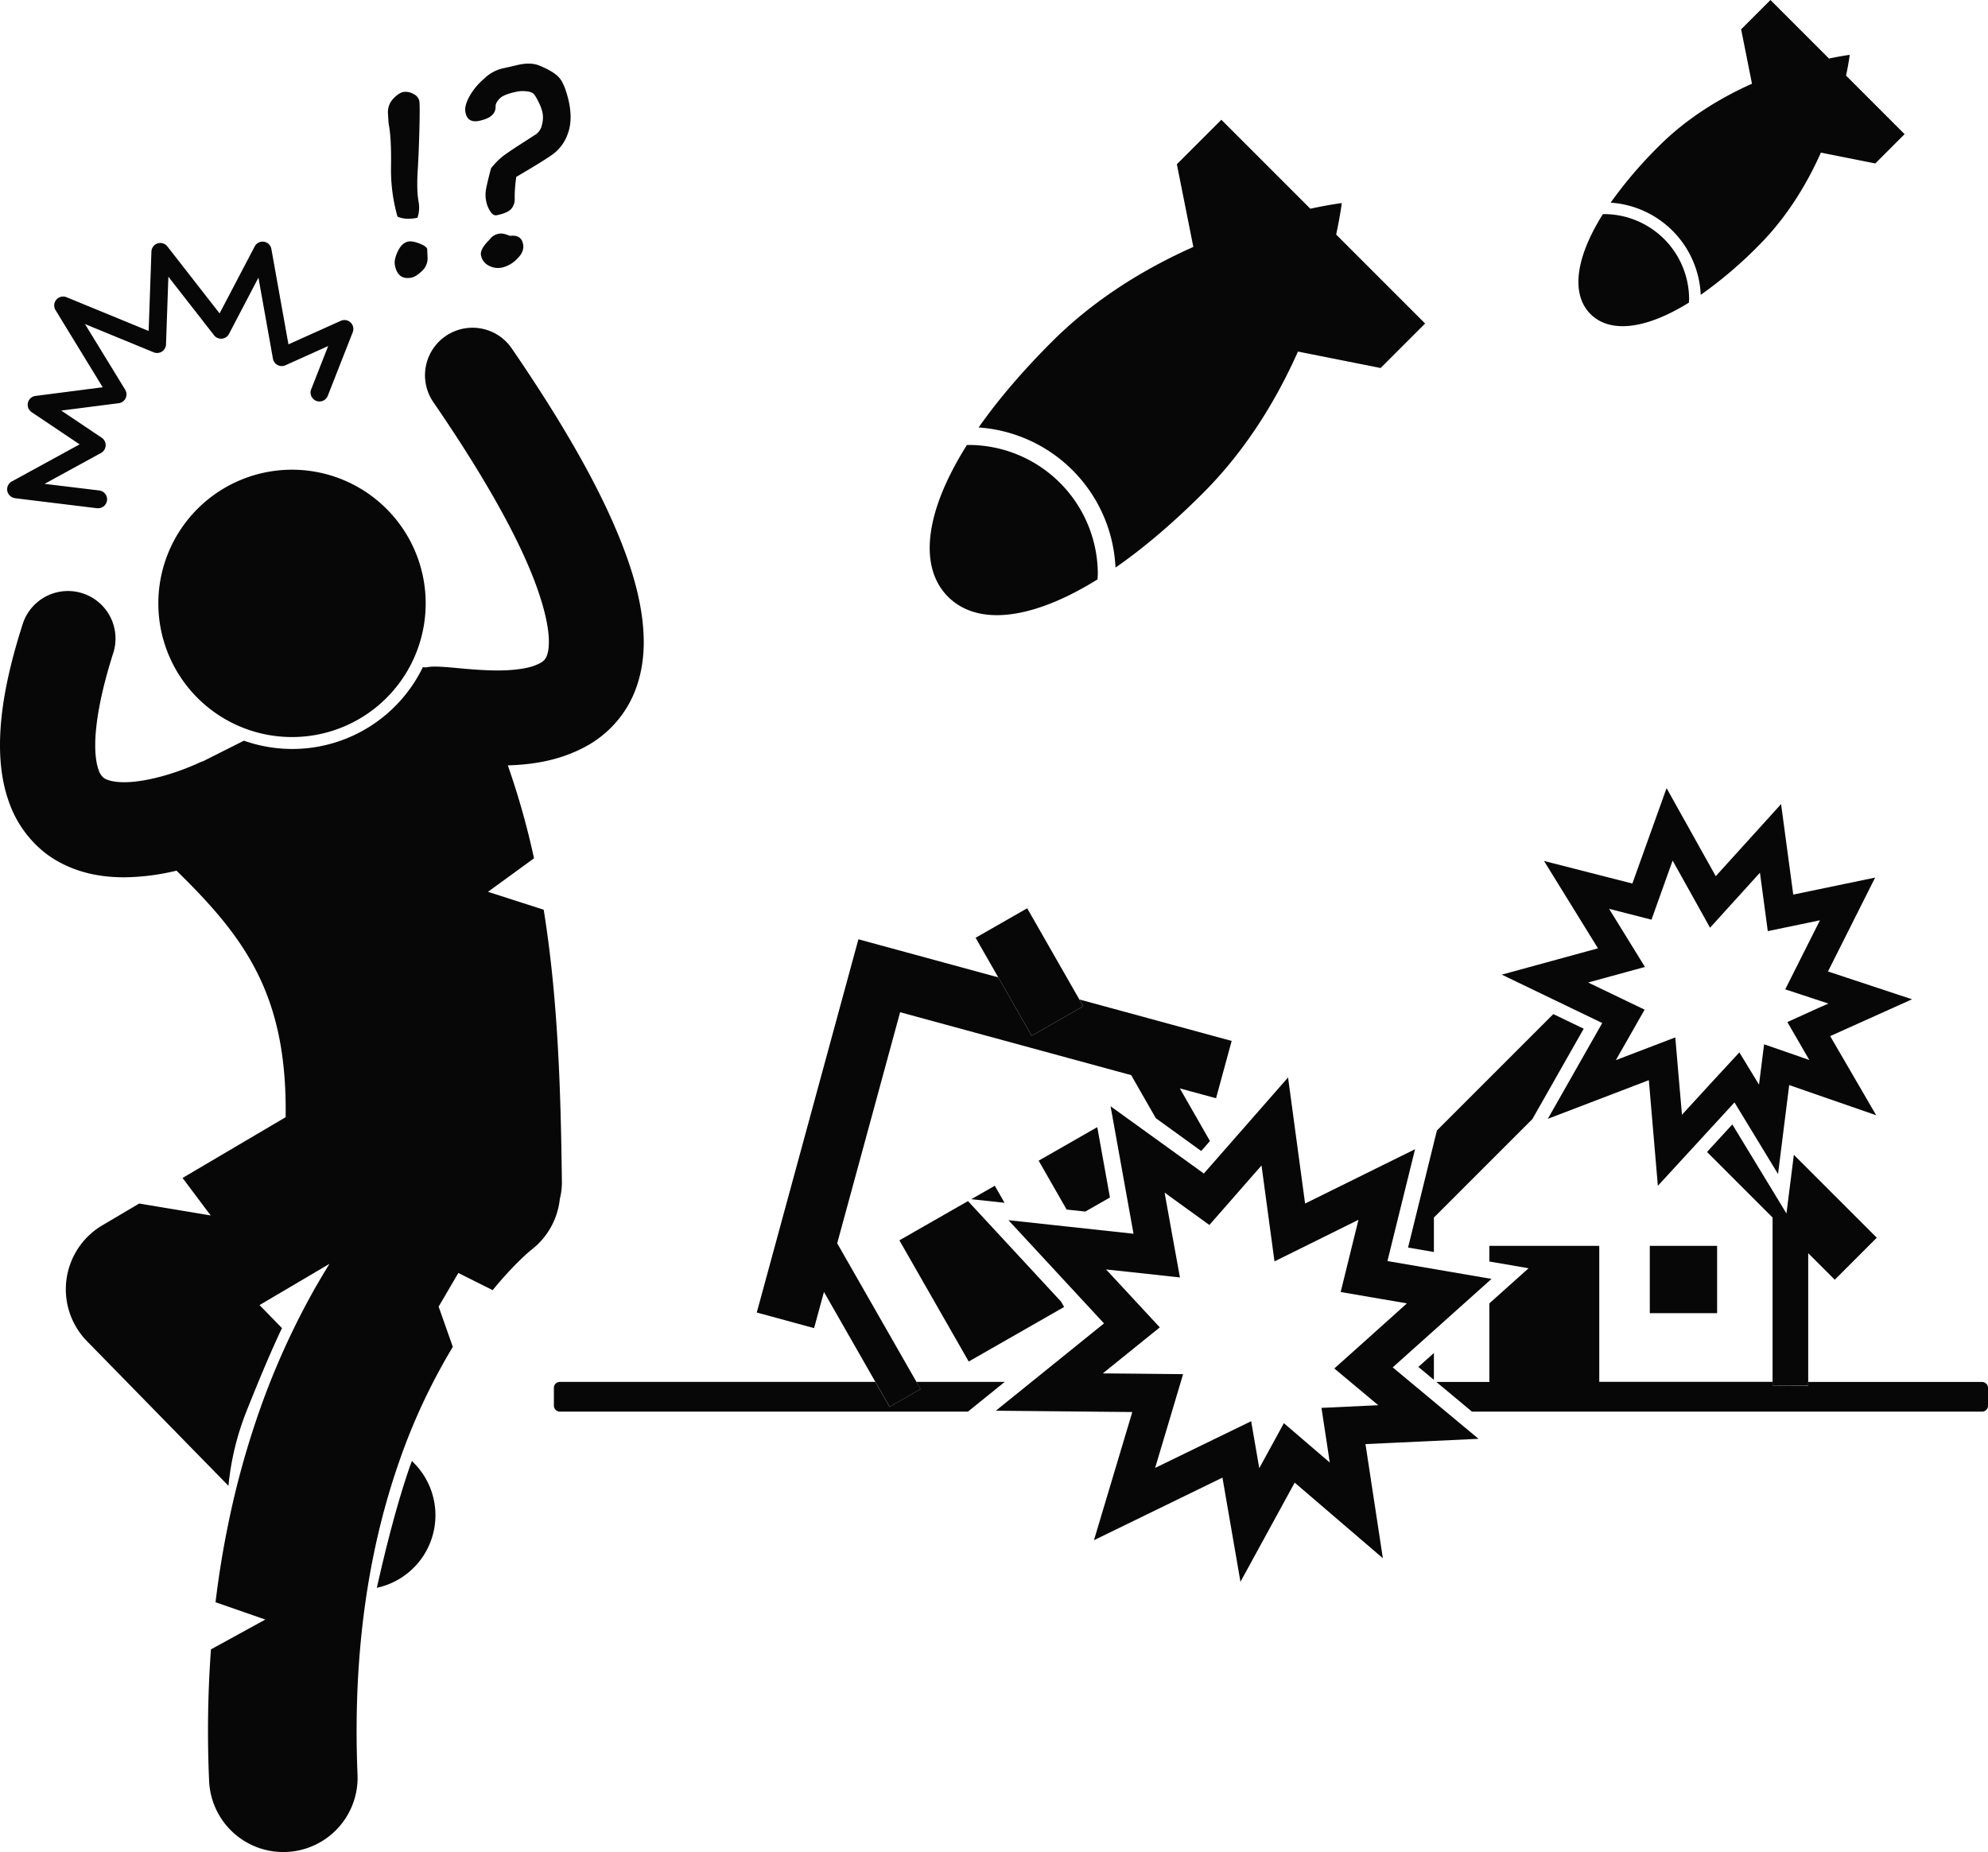 <svg xmlns="http://www.w3.org/2000/svg" width="1080" height="1006.16" viewBox="0 0 1080 1006.16"><g id="Слой_2" data-name="Слой 2"><g id="war05_53180279"><g id="war05_53180279-2" data-name="war05_53180279"><path d="M8.06 270.65l44.63 5.45c.21.0.4.0.6.0a4.84 4.84.0 0 0 .58-9.65L24.2 262.86l30.69-16.78a4.85 4.85.0 0 0 .38-8.27l-22-14.76 31.19-4A4.84 4.84.0 0 0 68 211.7L46.18 176.06 83.51 191.4a4.84 4.84.0 0 0 6.68-4.3l1.28-36.78 24.82 31.83a4.85 4.85.0 0 0 8.11-.74l16-30.58 7.88 44.06a4.86 4.86.0 0 0 6.76 3.56L178.28 188l-9.15 23.31a4.84 4.84.0 1 0 9 3.54l13.5-34.37a4.84 4.84.0 0 0-6.49-6.19L156.7 187.07l-9.29-51.89a4.84 4.84.0 0 0-9-1.39L119.3 170.26 90.92 133.87a4.84 4.84.0 0 0-8.66 2.8L80.75 179.8 36.17 161.48a4.84 4.84.0 0 0-6 7l25.62 41.9L19.26 215.1a4.84 4.84.0 0 0-2.07 8.82l26.06 17.49L6.33 261.6a4.84 4.84.0 0 0 1.73 9z" fill="#070707"/><path d="M32.47 468.51c11.85 6.36 24 8.07 34.89 8.1A125.84 125.84.0 0 0 95.89 473c37.2 36.36 60.27 67.49 59.28 133.94l-56 33 15.29 20.37-38.84-6.47-20 11.82a40.35 40.35.0 0 0-8.33 63l76.82 78.53a147.8 147.8.0 0 1 10.24-41.59c8.31-20.88 14.4-34.78 18.84-44.08L141 709l38-22.4q-4.49 7.22-9 15.22a415.38 415.38.0 0 0-29.45 65.73 469.21 469.21.0 0 0-16.46 59.89c-2.82 13.64-5.2 27.94-7 43l27.05 9.41-29.54 16.2a613.93 613.93.0 0 0-1 71.44 40.35 40.35.0 1 0 80.63-3.38c-.75-18-.63-35 .2-51.1 2.47-47.67 11.23-86.89 22.37-118.82A329.51 329.51.0 0 1 246 731.71l-7.71-21.86L249 691.56l18.65 9.33a197.8 197.8.0 0 1 15.63-17.09l.23-.21c2-1.92 3.54-3.27 4.44-4 .45-.4.75-.64.87-.73v0a40.16 40.16.0 0 0 15.31-27.51 36 36 0 0 0 1.12-9.4c-.6-49.77-2.12-99.49-9.88-147.73l-30.26-9.73 25-18.2a422.41 422.41.0 0 0-14.23-50.47c13.4-.48 28.54-2.47 43.54-10.94a59.05 59.05.0 0 0 22.19-22.37c5.53-9.92 8.14-21.59 8.11-33.8-.09-19.16-5.74-40.16-17.17-65.9S303.51 226.51 278 189.26a25.82 25.82.0 1 0-42.58 29.22c24.35 35.46 40.41 63.68 50.07 85.34s12.77 36.67 12.68 44.83c0 5.3-1 7.56-1.6 8.69-.91 1.47-1.86 2.66-6.59 4.41-4.54 1.61-12 2.53-19.78 2.48-6 0-12.21-.44-17.87-.94-5.82-.49-10.49-1.1-16.25-1.16a26.16 26.16.0 0 0-4.89.47l-1.45-.21a78.84 78.84.0 0 1-97.22 40l-22 11.06a27.33 27.33.0 0 0-2.84 1.16h0v0a131.25 131.25.0 0 1-14.85 5.68c-8 2.58-17.94 4.72-25.39 4.66-7.14.0-10.52-1.69-11.51-2.72a9.11 9.11.0 0 1-2.33-3.87c-.93-2.49-1.88-6.83-1.87-13.52.0-10.84 2.58-27.61 9.92-50.46a25.83 25.83.0 0 0-49.2-15.73C4 364.92.0 386.28.0 404.85c0 11.41 1.56 21.87 5.06 31.4C10.15 450.56 20.61 462.28 32.47 468.51z" fill="#070707"/><path d="M204.72 862.6A40.31 40.31.0 0 0 225.06 795l-1.28-1.3c-.32.89-.67 1.76-1 2.65C215.81 816.36 209.68 840.53 204.72 862.6z" fill="#070707"/><path d="M229.86 313.61a72.62 72.62.0 1 0-57 85.4A72.63 72.63.0 0 0 229.86 313.61z" fill="#070707"/><path d="M515.06 324.22c15.41 15.41 44.18 13.5 81.18-9.45.0-1.09.16-2.18.16-3.28a70.25 70.25.0 0 0-69.76-69.76c-.46.0-.92.06-1.38.07C501.58 279.41 499.47 308.63 515.06 324.22z" fill="#070707"/><path d="M606 308.35c14.81-10.26 30.77-23.68 47.61-40.53 23.73-23.72 40.18-51.37 51.52-76.83l44.91 8.94 24.17-24.17-48.33-48.33c2.28-10.63 3.06-17.1 3.06-17.1s-6.47.78-17.1 3.06L663.51 65.06 639.34 89.23l8.95 44.91c-25.47 11.34-53.12 27.79-76.84 51.51-16.45 16.45-29.63 32.06-39.8 46.58A79.95 79.95.0 0 1 606 308.35z" fill="#070707"/><path d="M923.9 160.21a231.61 231.61.0 0 0 31.4-26.71c15.62-15.62 26.45-33.83 33.92-50.59l29.56 5.89 15.91-15.92-31.81-31.82c1.5-7 2-11.25 2-11.25s-4.26.51-11.26 2L961.81.0 945.89 15.92l5.89 29.56C935 53 916.82 63.78 901.2 79.4A232.75 232.75.0 0 0 875 110.1a52.49 52.49.0 0 1 48.94 50.11z" fill="#070707"/><path d="M864.07 170.63c10.15 10.15 29.08 8.89 53.45-6.22.0-.72.1-1.44.1-2.16a46.27 46.27.0 0 0-45.93-45.93c-.3.0-.6.0-.9.0C855.19 141.12 853.8 160.37 864.07 170.63z" fill="#070707"/><path d="M545.84 750.74h-48l2.23 3.89-16.81 9.62-7.73-13.51H304.14a3.22 3.22.0 0 0-3.23 3.23v9.68a3.23 3.23.0 0 0 3.23 3.23H525.85l9.38-7.58z" fill="#070707"/><path d="M963 752.69v-2H868.82V676.82H809.1v8.51l2.74.47L830.42 689l-14.06 12.58-7.26 6.51v42.67H780.3l19.37 16.14h277.1a3.23 3.23.0 0 0 3.23-3.23V754a3.22 3.22.0 0 0-3.23-3.23H982.33v2z" fill="#070707"/><path d="M970.51 659.24 959.76 641.56 944.25 616.03H936.35L927.35 625.83 962.97 661.45V750.74 752.69H982.33V750.74 680.82L996.75 695.23 1019.58 672.41 974.53 627.36 973.1 638.7 970.51 659.24z" fill="#070707"/><path d="M764.94 677.76 778.98 680.17V661.45L832.51 607.91 834.59 604.24 860.36 558.87 843.86 550.92 780.6 614.18 777.57 626.5 764.94 677.76z" fill="#070707"/><path d="M770.54 742.6 778.98 749.63V735.05L770.54 742.6z" fill="#070707"/><path d="M941.1 610.86 936.35 616.03H944.25L941.1 610.86z" fill="#070707"/><path d="M896.26 676.82h36.58v36.59H896.26z" fill="#070707"/><path d="M447.62 701.87 475.57 750.74 483.3 764.25 500.11 754.63 497.88 750.74 454.82 675.44 489 549.91 614.53 584.09 627.91 607.48 652.57 625.3 657.32 619.88 640.96 591.29 660.63 596.64 669.11 565.5 586.36 542.97 588.48 546.67 560.46 562.7 542.32 530.97 466.34 510.28 411.12 713.05 442.26 721.53 447.62 701.87z" fill="#070707"/><path d="M527.66 651.48 545.74 653.44 540.43 644.18 527.66 651.48z" fill="#070707"/><path d="M526.26 739.67 578.1 710.03 576.44 707.14 541.16 669.02 525.86 652.51 488.6 673.83 526.26 739.67z" fill="#070707"/><path d="M588.48 546.67 586.36 542.97 558.03 493.43 530.01 509.46 542.32 530.97 560.46 562.7 588.48 546.67z" fill="#070707"/><path d="M564.26 630.55 579.45 657.1 589.61 658.2 602.99 650.55 596.17 612.68 596.01 612.39 564.26 630.55z" fill="#070707"/><path d="M840.87 607.82l54.88-21 4.9 57.39 41.63-45.31 23.65 38.91L972 589.49l47.26 16.39-25-43 44.48-20-45.68-15.12 25.63-51L974.2 486l-6.61-49.17L932.1 476l-26.72-47.83L886.8 480l-48-12.27 29.31 47.46-52.26 14.3 54.58 26.28zm21.9-74.06 9.73-2.67 21.13-5.78L882 506.45l-7.85-12.72 8.76 2.24 14.28 3.66 5-14 6.48-18.1 9.21 16.49L929 504l15.19-16.75 11.91-13.14 1.9 14.09 2.37 17.65 17.23-3.58 11.11-2.31L978.5 520.25l-8.65 17.23 18.24 6 5.18 1.71-5.7 2.55L971 555.25l9.26 16 2.69 4.63-5.68-2-18.91-6.55-2.52 20-.24 1.94-10.67-17.55L930.26 587.6l-16.51 18L912 585.5l-1.88-21.92-20.3 7.77-12 4.59L884.64 564l8.81-15.49-16.05-7.72z" fill="#070707"/><path d="M603.33 601l12.46 69.25-67.95-7.37 51.92 56.08L541 766.39l74.13.72L594.3 836.74l69.81-34 9.78 56.6 29.46-53.88 47.9 41.07-9.44-62 61.42-2.87L756.6 742.85l53.69-48.07-56.55-9.69 15-60.76L709 653.84l-9.25-68.5L654 637.54zm82 32.16 3.19 23.6 3.86 28.5L718 672.59 738 662.67l-4.29 17.41-5.38 21.83 21.88 3.75 14.11 2.42L743 727.23l-18.12 16.22L743.48 759l5.28 4.41-7.86.36-23 1.08 3.5 23 1 6.68-5.75-4.93-19.17-16.44-12.19 22.3-1.18 2.17-4.41-25.53L655.22 784l-27.69 13.47 7.27-24.35 7.93-26.59-27.41-.27-16.2-.15 13.45-10.87 17.5-14.12-15.26-16.47-13.92-15L613.54 691l27.48 3-5-27.53-3.33-18.55 9.24 6.68 15.08 10.89 12.32-14.06z" fill="#070707"/><path d="M212.42 90.58a93.45 93.45.0 0 0 3.51 27.07c2.8 1.33 6.42 1.54 10.86.66a17.27 17.27.0 0 0 .59-8.78q-1.12-6.28-.43-17.3.63-10.59.92-23.08t-.08-14.35a5.65 5.65.0 0 0-3.3-3.8 8.23 8.23.0 0 0-5.49-1q-2.44.51-5.48 3.75a10.64 10.64.0 0 0-2.74 8.2c.19 3.31.32 5.22.43 5.71Q212.68 75.09 212.42 90.58z" fill="#070707"/><path d="M221.78 131.23c-2.3.45-4.19 2.22-5.66 5.29s-2 5.62-1.57 7.66c1.09 5.42 4.08 7.62 9 6.64 1.64-.33 3.55-1.53 5.71-3.61a9.31 9.31.0 0 0 3-7.63l-.18-4.26c-.2-1-1.58-2-4.14-3S223.29 130.92 221.78 131.23z" fill="#070707"/><path d="M260.17 65.67c6.28-1.26 9.28-3.92 9.06-8q0-1.8 2.19-4.11t9.39-3.76a15.66 15.66.0 0 1 5.08-.2 7.86 7.86.0 0 1 3.68 1.09c.71.54 1.67 2 2.87 4.45a25.52 25.52.0 0 1 2.26 5.91 15 15 0 0 1-.28 6.78 8.48 8.48.0 0 1-3.08 5l-8.27 5.34c-5.24 3.36-8.75 5.77-10.57 7.25a40.51 40.51.0 0 0-5.74 6q-2.4 9.06-2.82 12a17.3 17.3.0 0 0 .21 6 15.33 15.33.0 0 0 2.2 5.41q1.61 2.48 3.47 2.1c3.81-.77 6.4-1.87 7.79-3.3a7.88 7.88.0 0 0 2-5.74 73.23 73.23.0 0 1 .88-11.81Q296.05 87 300.88 83.4a23.22 23.22.0 0 0 7.54-10.66q2.71-7.09.72-17v-.07q-2-9-4.78-12.76t-11.08-7.18q-5-2.17-12.41-.35c-2.55.61-5.11 1.2-7.68 1.75a21.26 21.26.0 0 0-9.87 5.32h.06a34.89 34.89.0 0 0-8.25 9.73q-3 5.34-2.26 8.87Q254 66.89 260.17 65.67z" fill="#070707"/><path d="M277 128.14c-2.46-1.07-4.43-1.46-5.85-1.18a7.58 7.58.0 0 0-4.5 2.36 13.79 13.79.0 0 1-1.36 1.53q-4.59 4.72-4 7.79a8 8 0 0 0 4.12 5.62 10.69 10.69.0 0 0 7.54 1.05 16.45 16.45.0 0 0 8-4.72c2.7-2.58 3.77-5.27 3.21-8C283.47 129.07 281.07 127.6 277 128.14z" fill="#070707"/></g></g></g></svg>
